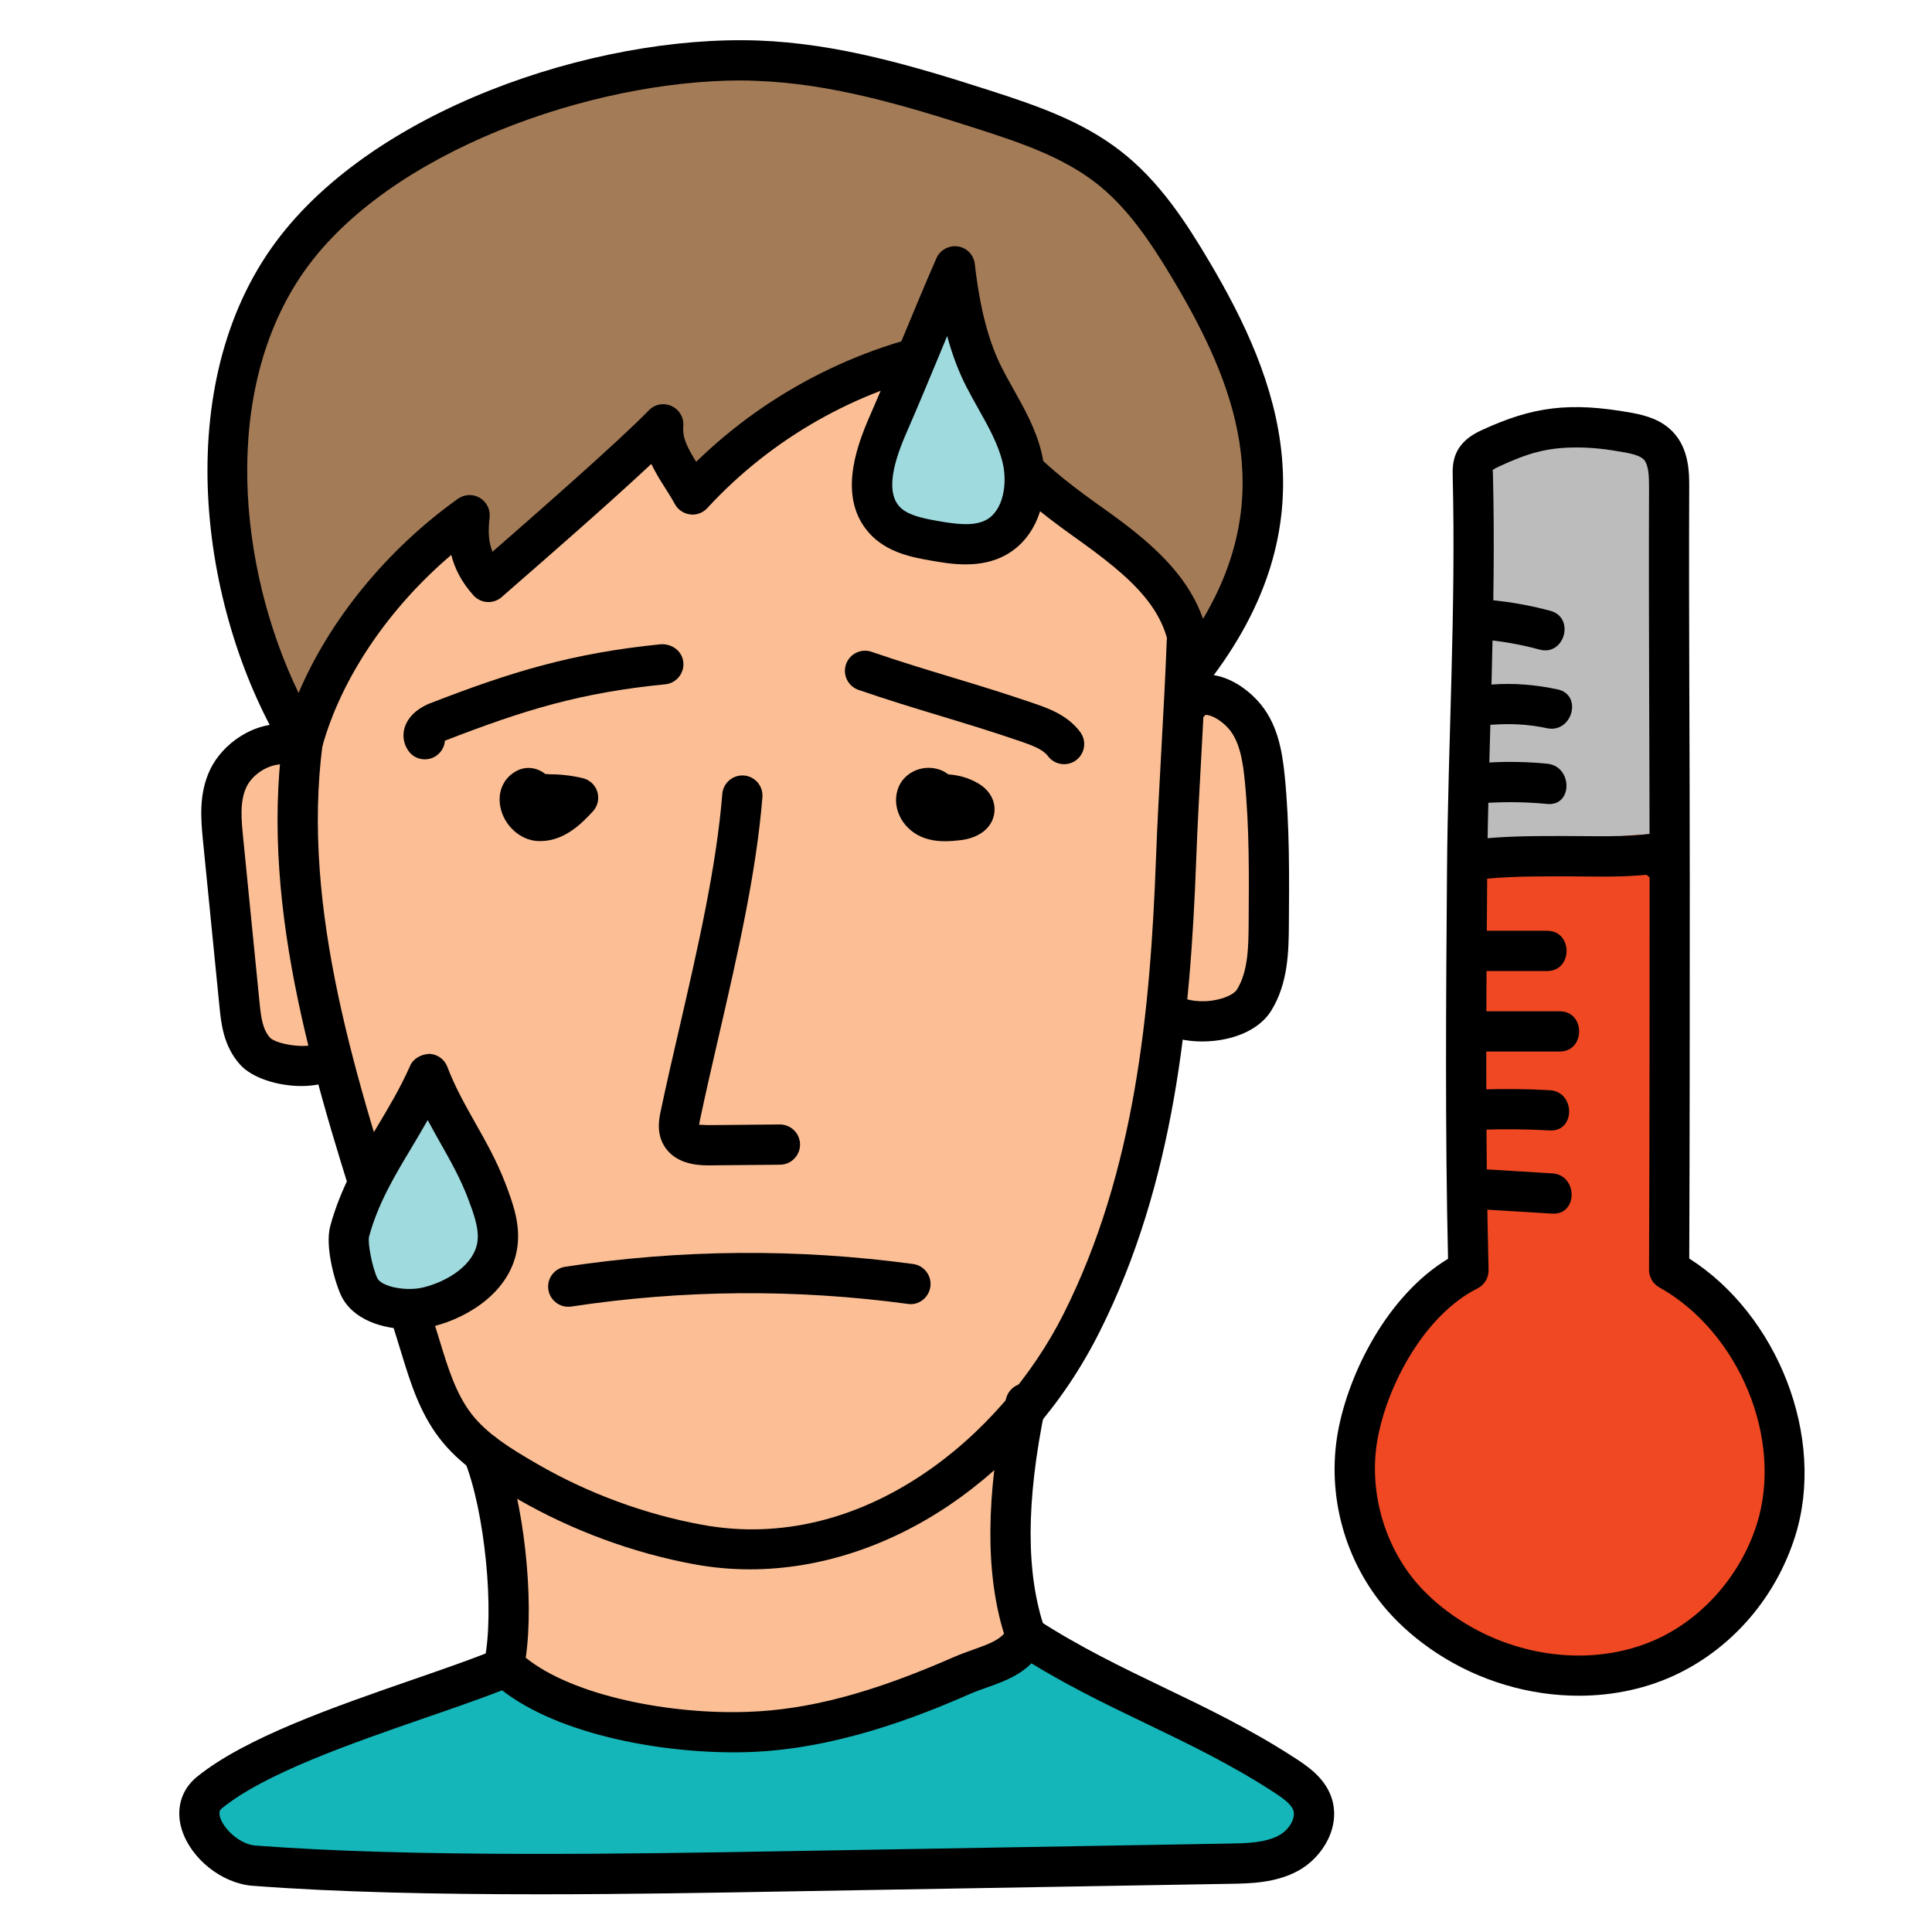 <svg xmlns="http://www.w3.org/2000/svg"  viewBox="0 0 48 48" width="48px" height="48px"><path fill="#14b6b9" d="M32.599,44.797c-0.117-0.313-0.414-0.515-0.694-0.697c-2.174-1.412-4.241-2.038-6.414-3.45 l-13.151,0.863c-2.072,0.812-5.591,1.769-7.134,3.023c-0.703,0.571,0.2,1.746,1.103,1.816c4.051,0.313,9.596,0.204,13.663,0.134 c3.525-0.061,7.049-0.121,10.574-0.182c0.502-0.009,1.025-0.023,1.466-0.261C32.452,45.805,32.775,45.267,32.599,44.797z"/><path fill="#fcbf95" d="M31.52,22.96c0,0.65-0.02,1.33-0.36,1.89c-0.28,0.44-1.46,0.58-2.22,0.44 c-0.29,2.63-0.87,5.19-2.07,7.58c-0.39,0.77-0.87,1.5-1.42,2.16c-0.36,1.78-0.56,3.89,0.04,5.62c-0.26,0.62-0.97,0.71-1.59,0.98 c-1.69,0.74-3.48,1.34-5.32,1.4c-1.85,0.06-4.74-0.37-6.06-1.65c0.3-1.37,0.01-3.98-0.52-5.28c-0.26-0.2-0.49-0.42-0.69-0.68 c-0.43-0.56-0.65-1.26-0.85-1.93c-0.72-2.34-1.58-4.76-2.2-7.21c-0.54,0.16-1.66,0.13-1.92-0.17c-0.3-0.33-0.35-0.75-0.39-1.16 c-0.14-1.36-0.27-2.73-0.41-4.1c-0.05-0.51-0.1-1.04,0.13-1.52c0.18-0.37,1.2-0.9,1.97-1.11l5.27-9.66l13.21-1.31l3.37,8.69 c-0.02,0.42-0.04,0.85-0.06,1.3c0.48-0.07,1.15,0.19,1.45,0.5c0.39,0.43,0.49,1.02,0.54,1.59C31.54,20.53,31.53,21.75,31.52,22.96z"/><path fill="#a37b57" d="M7.518,18.44c0.617-2.243,2.257-4.29,4.15-5.641c-0.064,0.555-0.032,1.102,0.468,1.659 c0.426-0.375,3.436-2.977,4.343-3.917c-0.062,0.664,0.408,1.157,0.727,1.743c1.8-1.955,4.276-3.275,6.903-3.68 c-0.326,1.786,1.348,3.242,2.827,4.295c1.479,1.053,2.736,2.054,2.642,3.807c2.793-3.558,1.95-6.727,0.035-9.956 c-0.578-0.975-1.214-1.94-2.1-2.619c-0.908-0.695-2.003-1.065-3.081-1.411c-1.83-0.587-3.694-1.143-5.608-1.213 C14.956,1.365,9.428,3.208,7.146,6.458S5.375,14.958,7.518,18.44z"/><path fill="#bcbcbc" d="M36.482,31.565c-0.165-6.643,0.275-13.106,0.109-19.75c-0.003-0.121-0.005-0.246,0.045-0.356 c0.074-0.161,0.243-0.253,0.404-0.327c1.236-0.569,2.073-0.626,3.412-0.382c0.272,0.05,0.557,0.125,0.747,0.326 c0.255,0.269,0.268,0.678,0.267,1.049c-0.025,6.489,0.026,12.987,0.001,19.426c2.161,1.206,3.4,4.113,2.653,6.473 c-0.421,1.33-1.383,2.488-2.635,3.102c-1.733,0.85-3.901,0.588-5.515-0.471c-0.412-0.27-0.794-0.589-1.12-0.96 c-0.955-1.086-1.379-2.62-1.117-4.043S34.976,32.318,36.482,31.565z"/><path d="M18.63,38.99c-0.457,0-0.913-0.041-1.366-0.123c-1.526-0.279-3.051-0.841-4.412-1.627c-0.766-0.442-1.44-0.861-1.941-1.517 c-0.491-0.641-0.726-1.411-0.934-2.091c-0.236-0.774-0.489-1.558-0.744-2.348c-1.362-4.225-2.771-8.594-2.212-12.909 c0.035-0.274,0.29-0.475,0.56-0.432c0.274,0.036,0.467,0.286,0.432,0.561c-0.53,4.093,0.844,8.354,2.172,12.474 c0.256,0.795,0.511,1.583,0.748,2.362c0.192,0.628,0.391,1.277,0.771,1.775c0.389,0.509,0.976,0.871,1.647,1.259 c1.262,0.729,2.677,1.25,4.091,1.508c3.99,0.736,7.456-2.204,8.982-5.239c1.78-3.54,2.155-7.528,2.296-11.312 c0.032-0.854,0.083-1.784,0.134-2.716c0.051-0.925,0.102-1.85,0.133-2.697c0.01-0.275,0.235-0.471,0.518-0.481 c0.276,0.011,0.491,0.243,0.481,0.519c-0.032,0.854-0.083,1.784-0.134,2.716c-0.051,0.925-0.102,1.85-0.133,2.697 c-0.145,3.896-0.537,8.013-2.402,11.724C25.499,36.715,22.063,38.99,18.63,38.99z"/><path d="M10.555,18.866c-0.158,0-0.313-0.074-0.41-0.214c-0.118-0.168-0.151-0.377-0.092-0.574 c0.114-0.375,0.497-0.551,0.612-0.597c2.027-0.787,3.545-1.255,5.765-1.476c0.277-0.006,0.52,0.173,0.547,0.449 c0.027,0.274-0.173,0.52-0.448,0.547c-2.108,0.208-3.501,0.636-5.475,1.401c-0.011,0.145-0.084,0.283-0.212,0.373 C10.754,18.837,10.654,18.866,10.555,18.866z M10.964,18.08C10.965,18.08,10.965,18.08,10.964,18.08 C10.965,18.08,10.965,18.08,10.964,18.08z"/><path d="M26.437,18.986c-0.153,0-0.305-0.07-0.403-0.203c-0.119-0.161-0.376-0.26-0.676-0.363c-0.727-0.25-1.362-0.441-1.996-0.634 c-0.646-0.195-1.292-0.391-2.033-0.646c-0.261-0.09-0.4-0.374-0.31-0.636c0.089-0.261,0.373-0.4,0.635-0.31 c0.728,0.25,1.362,0.441,1.997,0.634c0.646,0.195,1.292,0.391,2.033,0.646c0.355,0.122,0.841,0.29,1.155,0.715 c0.164,0.223,0.117,0.535-0.105,0.699C26.644,18.955,26.54,18.986,26.437,18.986z"/><path d="M13.424,20.897c-0.023,0-0.046,0-0.07-0.002c-0.435-0.023-0.833-0.389-0.923-0.848c-0.077-0.39,0.092-0.746,0.432-0.908 c0.223-0.106,0.49-0.07,0.695,0.099c-0.012-0.018,0.064-0.002,0.099-0.001c0.277,0,0.554,0.032,0.821,0.096 c0.173,0.041,0.312,0.171,0.363,0.341s0.009,0.354-0.111,0.485C14.487,20.42,14.045,20.897,13.424,20.897z"/><path d="M23.479,20.9c-0.189,0-0.395-0.025-0.597-0.114c-0.5-0.222-0.748-0.776-0.555-1.236c0.135-0.319,0.488-0.514,0.853-0.466 c0.146,0.018,0.276,0.073,0.381,0.156c0.252,0.015,0.501,0.085,0.722,0.211c0.293,0.167,0.388,0.385,0.416,0.538 c0.033,0.19-0.012,0.378-0.127,0.53c-0.209,0.276-0.573,0.342-0.72,0.356C23.742,20.888,23.615,20.9,23.479,20.9z"/><path d="M17.59,28.953c-0.267,0-0.876-0.032-1.131-0.562c-0.145-0.303-0.081-0.608-0.043-0.791 c0.138-0.655,0.296-1.342,0.459-2.045c0.455-1.973,0.925-4.013,1.07-5.83c0.022-0.275,0.265-0.479,0.538-0.458 c0.275,0.021,0.481,0.263,0.459,0.538c-0.151,1.891-0.63,3.967-1.093,5.975c-0.161,0.697-0.317,1.378-0.454,2.025 c-0.007,0.034-0.021,0.099-0.025,0.143c0.024-0.01,0.099,0.005,0.241,0.005c0.008,0,0.017,0,0.025,0l1.737-0.016 c0.001,0,0.003,0,0.004,0c0.274,0,0.498,0.221,0.5,0.496s-0.22,0.502-0.496,0.504l-1.736,0.016 C17.629,28.953,17.611,28.953,17.59,28.953z M17.369,27.983h0.01H17.369z"/><path d="M14.118,32.466c-0.243,0-0.457-0.178-0.494-0.425c-0.042-0.273,0.146-0.528,0.419-0.569 c2.867-0.435,5.774-0.457,8.644-0.068c0.273,0.037,0.465,0.289,0.428,0.563c-0.037,0.274-0.295,0.474-0.563,0.428 c-2.775-0.375-5.587-0.354-8.36,0.066C14.168,32.464,14.143,32.466,14.118,32.466z"/><path d="M7.486,26.982c-0.581,0-1.221-0.197-1.522-0.533c-0.415-0.463-0.471-1.031-0.512-1.447l-0.408-4.104 c-0.051-0.522-0.115-1.172,0.18-1.785c0.295-0.612,1.063-1.21,1.966-1.12c0.275,0.022,0.48,0.264,0.458,0.538 c-0.023,0.276-0.268,0.476-0.539,0.458c-0.432-0.035-0.838,0.256-0.983,0.558c-0.174,0.36-0.129,0.814-0.086,1.253l0.408,4.104 c0.038,0.386,0.079,0.675,0.262,0.878c0.162,0.167,0.903,0.273,1.101,0.153c0.238-0.138,0.545-0.061,0.685,0.179 c0.14,0.238,0.06,0.544-0.178,0.684C8.101,26.924,7.802,26.982,7.486,26.982z"/><path d="M29.864,25.875c-0.375,0-0.776-0.076-1.096-0.284c-0.231-0.151-0.297-0.461-0.146-0.692s0.461-0.297,0.692-0.146 c0.161,0.104,0.542,0.171,0.935,0.081c0.28-0.062,0.435-0.173,0.482-0.248c0.281-0.452,0.287-1.08,0.291-1.633 c0.009-1.179,0.02-2.397-0.098-3.575c-0.049-0.491-0.133-0.988-0.416-1.294c-0.198-0.214-0.426-0.323-0.553-0.323 c-0.001,0-0.003,0-0.005,0c-0.177,0.211-0.535,0.261-0.747,0.082c-0.211-0.178-0.281-0.472-0.103-0.684 c0.213-0.253,0.499-0.391,0.826-0.398c0.435-0.021,0.932,0.23,1.315,0.644c0.484,0.522,0.612,1.21,0.678,1.874 c0.122,1.232,0.112,2.478,0.103,3.683c-0.005,0.651-0.012,1.463-0.442,2.153c-0.209,0.336-0.605,0.583-1.115,0.696 C30.287,25.851,30.08,25.875,29.864,25.875z"/><path fill="#ef4823" d="M36.482,31.565c-0.165-6.643,0.111-3.503-0.054-10.146c-0.003-0.121,5.055-0.967,5.054-0.597 c-0.025,6.464,0.012,4.264-0.014,10.728c2.161,1.206,3.4,4.113,2.653,6.473c-0.421,1.33-1.383,2.488-2.635,3.102 c-1.733,0.85-3.901,0.588-5.515-0.471c-0.412-0.27-0.794-0.589-1.12-0.96c-0.955-1.086-1.379-2.62-1.117-4.043 S34.976,32.318,36.482,31.565z"/><path d="M7.518,18.94c-0.172,0-0.334-0.089-0.426-0.238C5.02,15.334,4.19,9.798,6.737,6.171c2.403-3.424,8.025-5.312,12.106-5.164 c1.975,0.074,3.843,0.628,5.742,1.238c1.212,0.389,2.292,0.769,3.232,1.489c0.996,0.764,1.671,1.825,2.226,2.761 c1.742,2.938,3.095,6.485-0.072,10.52c-0.136,0.171-0.369,0.234-0.569,0.159c-0.204-0.076-0.335-0.276-0.324-0.494 c0.079-1.468-0.958-2.324-2.433-3.373c-1.423-1.013-2.994-2.365-3.076-4.096c-2.293,0.485-4.404,1.683-5.996,3.412 c-0.109,0.119-0.27,0.18-0.429,0.157c-0.16-0.02-0.301-0.115-0.378-0.257c-0.073-0.135-0.155-0.264-0.236-0.392 c-0.12-0.188-0.246-0.389-0.348-0.605c-1.045,0.979-2.698,2.419-3.411,3.04l-0.305,0.267c-0.206,0.182-0.519,0.163-0.702-0.04 c-0.305-0.34-0.47-0.679-0.552-1.006C9.647,15.118,8.472,16.855,8,18.573c-0.053,0.191-0.214,0.334-0.411,0.362 C7.565,18.938,7.542,18.94,7.518,18.94z M18.398,1.999c-3.689,0-8.743,1.755-10.843,4.746c-2.076,2.956-1.641,7.363-0.137,10.471 c0.773-1.818,2.195-3.565,3.959-4.824c0.161-0.114,0.374-0.124,0.544-0.023c0.17,0.101,0.266,0.292,0.243,0.488 c-0.037,0.323-0.034,0.591,0.072,0.851c0.962-0.84,3.148-2.751,3.882-3.512c0.147-0.154,0.375-0.198,0.568-0.107 c0.193,0.088,0.309,0.289,0.29,0.501c-0.026,0.281,0.101,0.531,0.32,0.884c1.833-1.786,4.2-2.972,6.735-3.362 c0.159-0.026,0.322,0.029,0.435,0.146s0.163,0.279,0.133,0.438c-0.276,1.513,1.258,2.824,2.625,3.798 c1.009,0.718,2.206,1.57,2.665,2.881c1.854-3.12,0.78-5.859-0.708-8.368c-0.629-1.061-1.206-1.888-1.974-2.478 c-0.813-0.622-1.807-0.971-2.929-1.33c-1.831-0.589-3.626-1.122-5.474-1.19C18.672,2.002,18.536,1.999,18.398,1.999z"/><path d="M39.226,42.13c-1.216,0-2.462-0.358-3.528-1.058c-0.471-0.309-0.881-0.661-1.221-1.047 c-1.064-1.21-1.525-2.879-1.234-4.464c0.271-1.467,1.232-3.376,2.733-4.287c-0.074-3.229-0.05-6.461-0.026-9.589 c0.024-3.219,0.225-6.544,0.142-9.858c-0.003-0.144-0.008-0.359,0.09-0.576c0.162-0.351,0.506-0.508,0.653-0.574 c1.24-0.57,2.158-0.701,3.709-0.42c0.342,0.063,0.731,0.169,1.021,0.476c0.407,0.429,0.405,1.032,0.403,1.393 c-0.013,3.231,0.014,6.509,0.014,9.756c0,3.153-0.001,6.247-0.013,9.386c2.193,1.396,3.407,4.444,2.629,6.906 c-0.471,1.49-1.525,2.729-2.892,3.4C40.947,41.946,40.094,42.13,39.226,42.13z M39.158,11.117c-0.745,0-1.222,0.154-1.907,0.469 c-0.127,0.058-0.16,0.086-0.168,0.096c0.006,0,0.008,0.079,0.009,0.121c0.083,3.329-0.118,6.662-0.143,9.889 c-0.024,3.219-0.049,6.547,0.034,9.859c0.005,0.194-0.103,0.373-0.276,0.46c-1.296,0.648-2.229,2.367-2.48,3.731 c-0.233,1.267,0.151,2.654,1.001,3.622c0.28,0.318,0.623,0.611,1.019,0.871c1.54,1.009,3.51,1.183,5.021,0.439 c1.106-0.542,1.995-1.59,2.379-2.803c0.672-2.129-0.453-4.787-2.421-5.886c-0.159-0.089-0.257-0.257-0.256-0.438 c0.013-3.231,0.014-6.42,0.014-9.667c0-3.248-0.027-6.527-0.014-9.76c0.001-0.272-0.008-0.573-0.13-0.702 c-0.093-0.098-0.302-0.146-0.474-0.178C39.891,11.155,39.56,11.117,39.158,11.117z"/><path d="M36.64,21.862c-0.249,0-0.463-0.185-0.496-0.438c-0.035-0.273,0.159-0.523,0.433-0.559 c0.772-0.098,1.568-0.095,2.336-0.094c0.771,0.001,1.43,0.03,2.137-0.061c0.297-0.044,0.556,0.142,0.679,0.337 c0.104,0.165,0.114,0.436,0.008,0.599c-0.106,0.163-0.347,0.258-0.539,0.234c-0.115-0.017-0.214-0.07-0.289-0.147 c-0.687,0.068-1.316,0.041-1.999,0.039c-0.768,0.002-1.5-0.004-2.208,0.086C36.682,21.861,36.661,21.862,36.64,21.862z M41.178,21.704c0,0-0.001,0-0.001,0C41.177,21.704,41.177,21.704,41.178,21.704z"/><path fill="#9fdadf" d="M23.723,6.617c-0.584,1.338-1.085,2.614-1.669,3.953c-0.331,0.757-0.633,1.729-0.088,2.341 c0.307,0.344,0.788,0.444,1.235,0.523c0.526,0.093,1.1,0.174,1.564-0.094c0.629-0.363,0.801-1.245,0.629-1.964 s-0.605-1.338-0.941-1.993C24.025,8.543,23.831,7.559,23.723,6.617z"/><path d="M23.988,14.022c-0.324,0-0.629-0.054-0.873-0.097c-0.432-0.076-1.084-0.191-1.521-0.682 c-0.754-0.846-0.36-2.046,0.002-2.875c0.291-0.666,0.561-1.316,0.831-1.968c0.272-0.656,0.545-1.313,0.838-1.984 c0.09-0.206,0.31-0.325,0.532-0.294c0.224,0.033,0.397,0.213,0.422,0.438c0.128,1.113,0.344,1.938,0.68,2.594 c0.088,0.172,0.183,0.341,0.278,0.511c0.276,0.492,0.562,1.002,0.704,1.595c0.205,0.851,0.021,2.001-0.865,2.513 C24.686,13.964,24.327,14.022,23.988,14.022z M23.532,8.348c-0.061,0.146-0.121,0.292-0.181,0.438 c-0.272,0.656-0.545,1.313-0.838,1.984c-0.395,0.904-0.451,1.496-0.172,1.809c0.191,0.214,0.558,0.294,0.949,0.363 c0.47,0.082,0.919,0.143,1.228-0.034c0.417-0.242,0.514-0.909,0.392-1.414c-0.109-0.458-0.35-0.887-0.604-1.34 c-0.101-0.18-0.202-0.36-0.296-0.544C23.817,9.234,23.66,8.819,23.532,8.348z"/><path fill="#9fdadf" d="M10.647,26.683c-0.625,1.417-1.556,2.42-1.959,3.91c-0.086,0.319,0.093,1.072,0.234,1.372 c0.247,0.526,1.157,0.647,1.734,0.501c0.802-0.204,1.596-0.761,1.703-1.557c0.06-0.444-0.102-0.886-0.262-1.307 C11.691,28.531,11.054,27.756,10.647,26.683z"/><path d="M10.17,33.022c-0.655,0-1.409-0.226-1.7-0.844c-0.136-0.289-0.406-1.194-0.265-1.716c0.259-0.956,0.718-1.724,1.162-2.465 c0.287-0.479,0.583-0.974,0.822-1.517c0.082-0.186,0.267-0.28,0.471-0.298c0.203,0.006,0.382,0.133,0.454,0.322 c0.19,0.501,0.435,0.934,0.693,1.392c0.266,0.471,0.541,0.957,0.758,1.528c0.164,0.434,0.368,0.972,0.29,1.551 c-0.149,1.105-1.211,1.755-2.076,1.975C10.602,32.996,10.392,33.022,10.17,33.022z M10.626,27.828 c-0.132,0.234-0.268,0.461-0.401,0.684c-0.428,0.715-0.833,1.39-1.056,2.213c-0.038,0.162,0.082,0.769,0.204,1.028 c0.104,0.218,0.722,0.34,1.159,0.229c0.607-0.154,1.254-0.566,1.331-1.139c0.044-0.328-0.104-0.719-0.234-1.063 c-0.189-0.5-0.434-0.933-0.693-1.391C10.833,28.206,10.729,28.021,10.626,27.828z"/><path d="M18.233,43.536c-2.091,0-4.769-0.546-6.061-1.803c-0.124-0.12-0.176-0.295-0.14-0.464c0.262-1.217,0.014-3.731-0.492-4.981 c-0.104-0.256,0.02-0.548,0.276-0.651c0.256-0.102,0.547,0.021,0.651,0.276c0.545,1.35,0.812,3.802,0.595,5.273 c1.193,0.96,3.619,1.412,5.498,1.345c1.518-0.048,3.102-0.468,5.136-1.361c0.158-0.069,0.321-0.127,0.483-0.185 c0.366-0.13,0.622-0.229,0.765-0.396c-0.466-1.515-0.451-3.421,0.045-5.816c0.056-0.271,0.318-0.455,0.591-0.388 c0.271,0.056,0.444,0.32,0.389,0.591c-0.482,2.331-0.485,4.133-0.007,5.507c0.041,0.116,0.037,0.244-0.011,0.357 c-0.285,0.679-0.923,0.905-1.436,1.087c-0.139,0.049-0.28,0.099-0.416,0.158c-1.338,0.588-3.366,1.377-5.506,1.445 C18.475,43.534,18.355,43.536,18.233,43.536z"/><path d="M13.397,47.063c-2.498,0-5.021-0.049-7.128-0.212c-0.757-0.059-1.526-0.671-1.752-1.395 C4.36,44.954,4.5,44.465,4.889,44.148c1.201-0.976,3.423-1.745,5.384-2.424c0.687-0.238,1.336-0.463,1.883-0.678 c0.257-0.1,0.547,0.025,0.648,0.283c0.101,0.257-0.026,0.547-0.283,0.648c-0.558,0.219-1.22,0.448-1.921,0.69 c-1.883,0.652-4.017,1.392-5.081,2.255c-0.041,0.033-0.097,0.079-0.048,0.235c0.093,0.297,0.495,0.665,0.875,0.695 c3.904,0.299,9.3,0.208,13.24,0.139l10.949-0.188c0.418-0.007,0.893-0.016,1.238-0.202c0.258-0.139,0.429-0.439,0.357-0.631 c-0.059-0.156-0.261-0.298-0.499-0.453c-1.06-0.688-2.123-1.198-3.151-1.693c-1.056-0.508-2.149-1.032-3.263-1.756 c-0.231-0.15-0.297-0.46-0.147-0.691s0.459-0.297,0.692-0.146c1.06,0.688,2.123,1.198,3.151,1.693 c1.056,0.508,2.149,1.032,3.263,1.756c0.283,0.185,0.711,0.463,0.89,0.94c0.276,0.739-0.199,1.527-0.819,1.862 c-0.559,0.302-1.188,0.313-1.695,0.321l-10.949,0.188C17.755,47.025,15.585,47.063,13.397,47.063z"/><path d="M36.563,24.125c0.625,0,1.25,0,1.875,0c0.643,0,0.645-1,0-1c-0.625,0-1.25,0-1.875,0 C35.919,23.125,35.918,24.125,36.563,24.125L36.563,24.125z"/><path d="M36.875,26.125c0.625,0,1.25,0,1.875,0c0.643,0,0.645-1,0-1c-0.625,0-1.25,0-1.875,0 C36.232,25.125,36.23,26.125,36.875,26.125L36.875,26.125z"/><path d="M36.813,28.068c0.564-0.02,1.126-0.014,1.69,0.018c0.643,0.036,0.641-0.964,0-1c-0.563-0.032-1.126-0.038-1.69-0.018 C36.171,27.09,36.168,28.09,36.813,28.068L36.813,28.068z"/><path d="M36.938,30.053c0.542,0.033,1.084,0.066,1.627,0.099c0.643,0.039,0.64-0.961,0-1c-0.542-0.033-1.084-0.066-1.627-0.099 C36.295,29.014,36.298,30.014,36.938,30.053L36.938,30.053z"/><path d="M37,19.944c0.482-0.026,0.959-0.016,1.44,0.03c0.64,0.062,0.636-0.938,0-1c-0.481-0.047-0.958-0.057-1.44-0.03 C36.36,18.979,36.356,19.979,37,19.944L37,19.944z"/><path d="M37.063,18.006c0.468-0.034,0.91-0.013,1.37,0.086c0.628,0.134,0.896-0.829,0.266-0.964 c-0.542-0.116-1.082-0.162-1.636-0.121C36.425,17.053,36.42,18.054,37.063,18.006L37.063,18.006z"/><path d="M36.75,15.882c0.512,0.036,1.006,0.123,1.501,0.257c0.622,0.168,0.888-0.797,0.266-0.964 c-0.58-0.156-1.168-0.251-1.767-0.292C36.107,14.837,36.11,15.837,36.75,15.882L36.75,15.882z"/></svg>